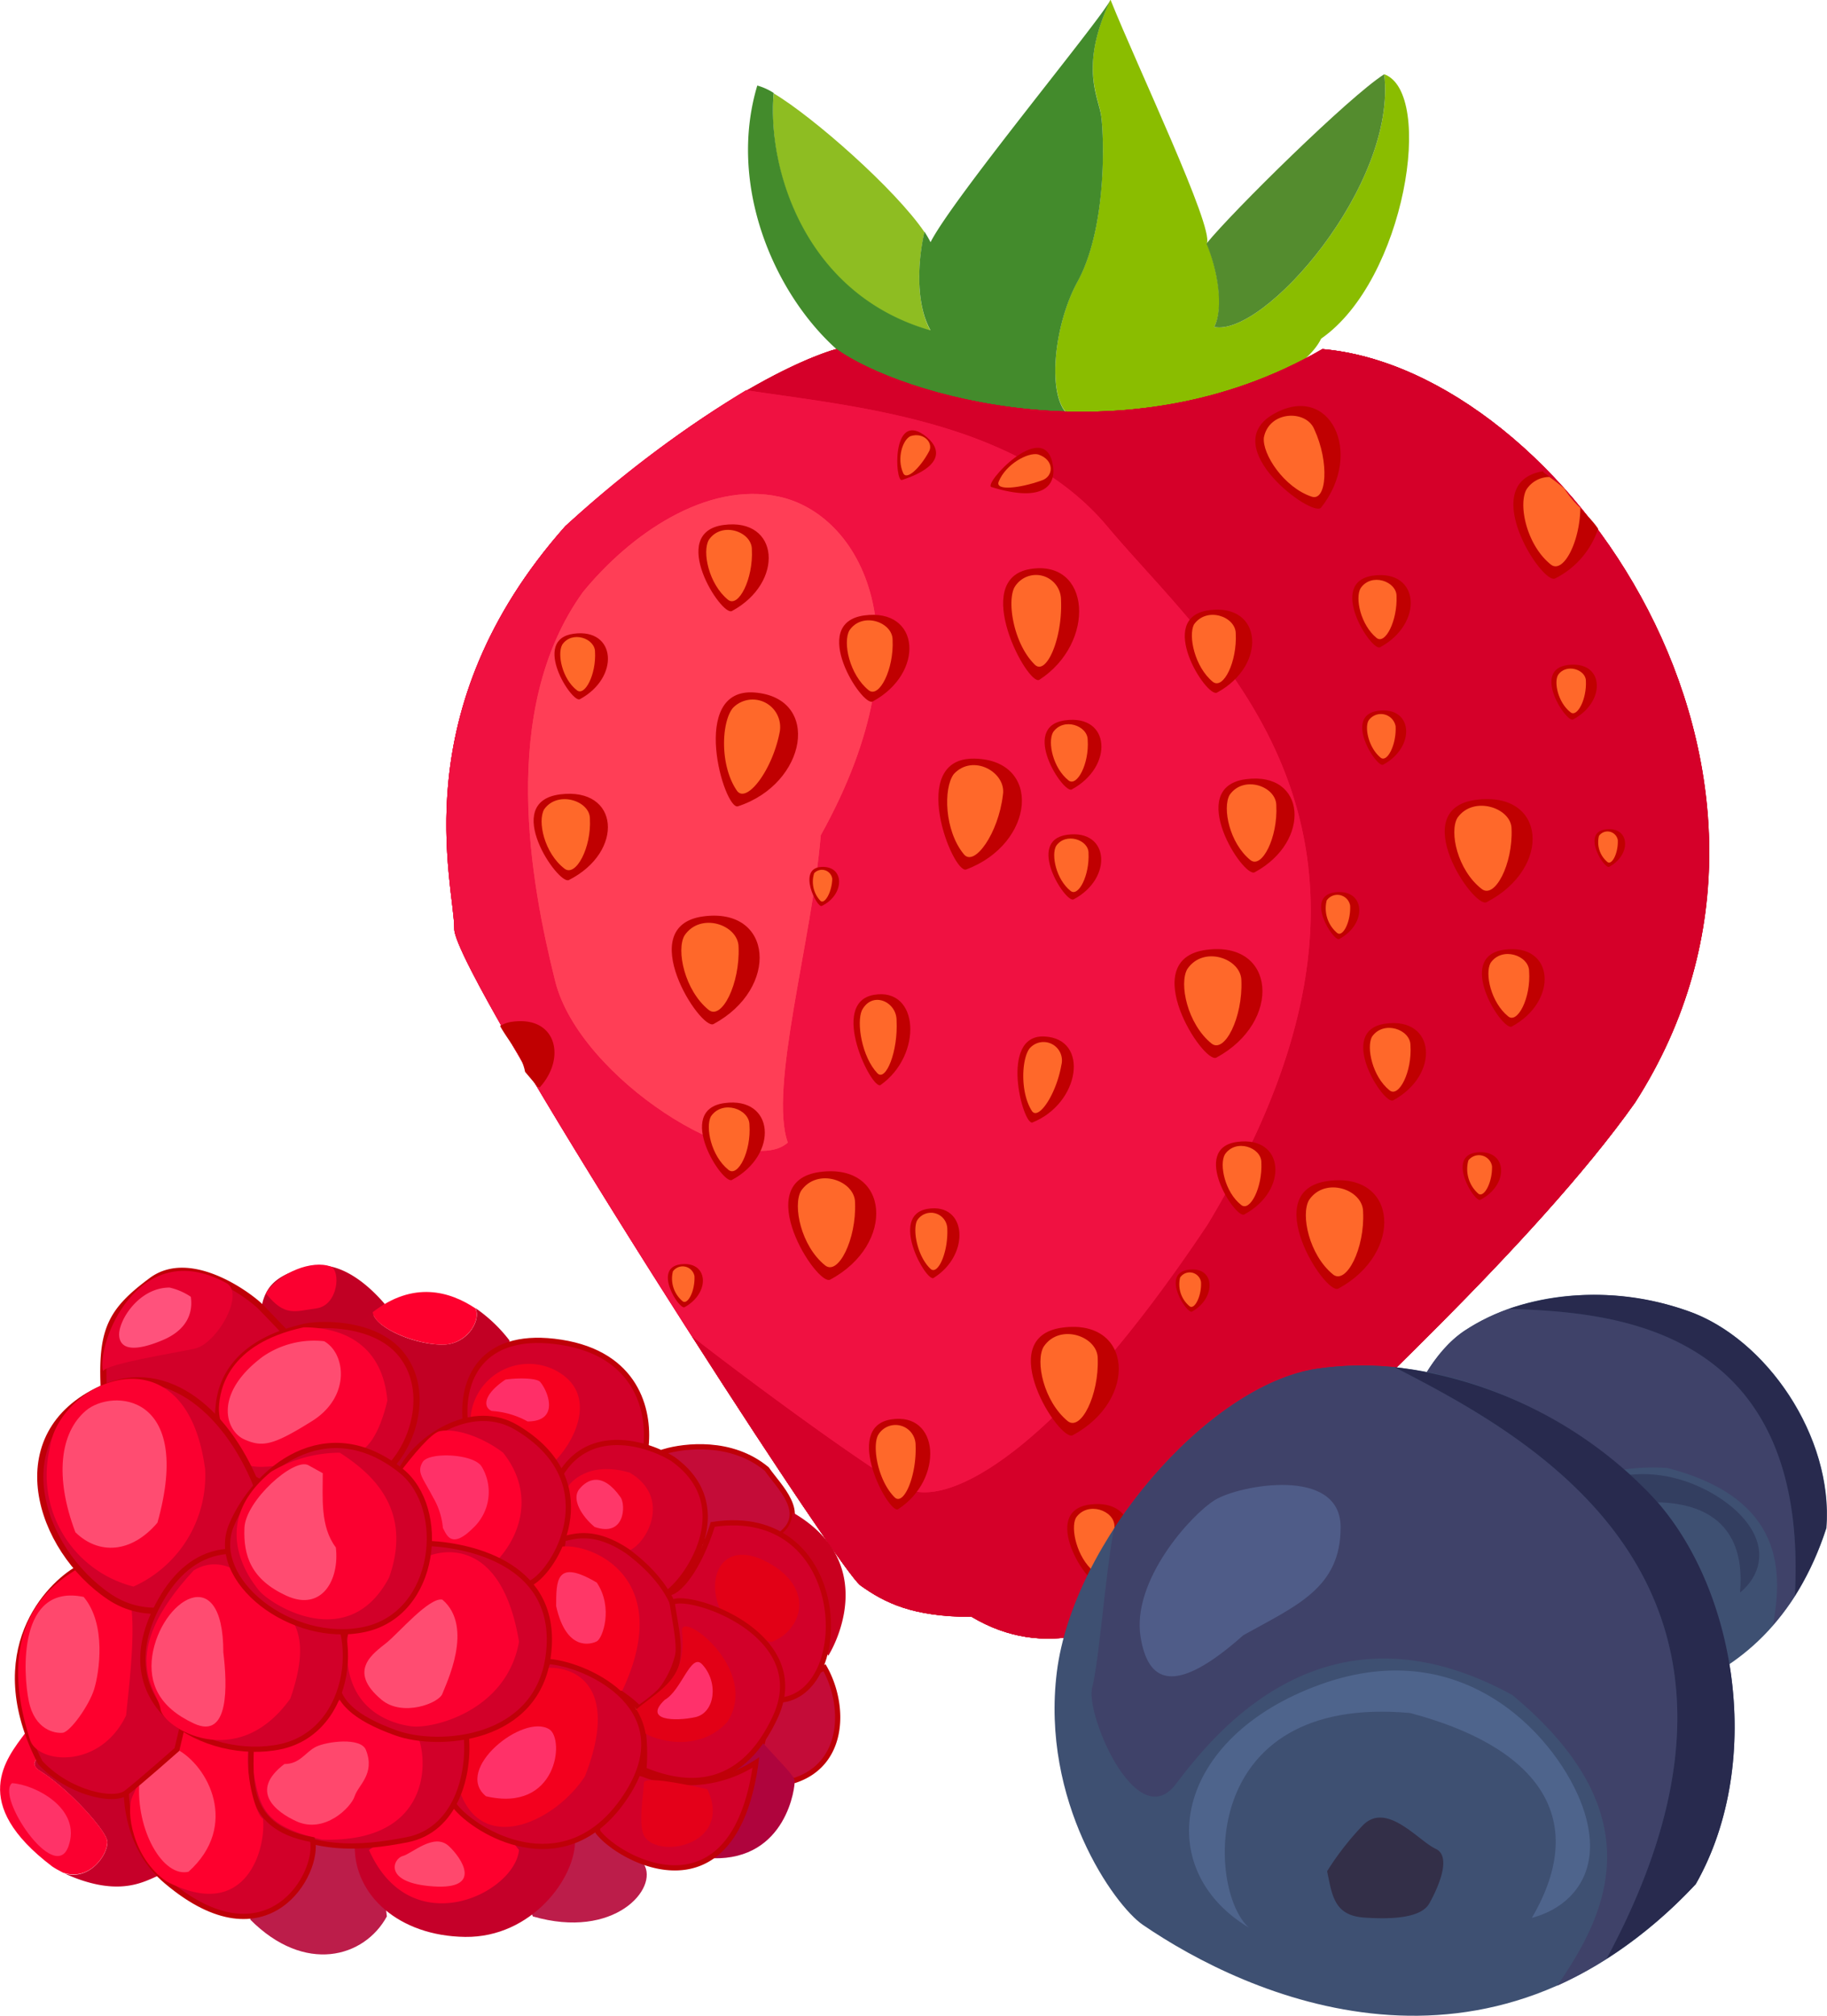 <svg xmlns="http://www.w3.org/2000/svg" viewBox="0 0 174.74 192.75"><defs><style>.cls-1{fill:#8ebd22;}.cls-2{fill:#8abd00;}.cls-3{fill:#438b2c;}.cls-4{fill:#548c2e;}.cls-5{fill:#d50029;}.cls-6{fill:#f01141;}.cls-7{fill:#ff3e56;}.cls-8{fill:#c00001;}.cls-9{fill:#ff682a;}.cls-10{fill:#3e5072;}.cls-11{fill:#3f4269;}.cls-12,.cls-13{fill:#282a4e;}.cls-13,.cls-14{opacity:0.48;}.cls-14{fill:#6179aa;}.cls-15{fill:#332f48;}.cls-16{fill:#c40c38;}.cls-16,.cls-21,.cls-26{stroke:#bf0008;stroke-miterlimit:10;}.cls-16,.cls-26{stroke-width:0.5px;}.cls-17{fill:#c9001f;}.cls-18{fill:#af043d;}.cls-19{fill:#c10024;}.cls-20{fill:#fb0030;}.cls-21,.cls-26{fill:#d20029;}.cls-21{stroke-width:0.59px;}.cls-22{fill:#e7002f;}.cls-23{fill:#ff527c;}.cls-24{fill:#c20024;}.cls-25{fill:#fe002e;}.cls-27{fill:#f7001f;}.cls-28{fill:#ff2f68;}.cls-29{fill:#f10023;}.cls-30{fill:#ff3769;}.cls-31{fill:#e20016;}.cls-32{fill:#f5001e;}.cls-33{fill:#ff3767;}.cls-34{fill:#ff3168;}.cls-35{fill:#bc1d4a;}.cls-36{fill:#e40019;}.cls-37{fill:#ff316b;}.cls-38{fill:#c50029;}.cls-39{fill:#ff486d;}.cls-40{fill:#f3001e;}.cls-41{fill:#fd0034;}.cls-42{fill:#ff4c71;}.cls-43{fill:#c60029;}.cls-44{fill:#ff3368;}</style></defs><title>fruit-icon</title><g id="Layer_2" data-name="Layer 2"><g id="Step_Three" data-name="Step Three"><g id="Fruits"><g id="Strawberry"><g id="Leaf"><path class="cls-1" d="M89,31.63c-1.42-2.51-1.25-6.53-.58-9.43C85.64,18.1,77.77,11.17,74,8.93,73.32,16.2,76.94,28.2,89,31.63Z"/><path class="cls-2" d="M132.39,7.1c1.26,10.58-11.52,25.16-16.26,24.16,1-1.87.3-5.48-.7-8,.66-1.55-6.62-16.81-9.22-23.29-3,6.35-1.15,9.22-.89,11.08s.6,10.59-2.24,15.82c-2.34,4.24-3,11.26-.8,12.85,1,.77-2.66,1.5-6.8,2.06l9.12,1.93S123.65,38,126.36,32.38C134.42,26.78,137.23,8.84,132.39,7.1Z"/><path class="cls-3" d="M102.28,39.75c-2.2-1.59-1.54-8.61.8-12.85,2.84-5.23,2.51-13.95,2.24-15.82s-2.1-4.73.89-11.08C105.09,2.12,91.15,18.93,89,23.16a9.82,9.82,0,0,0-.58-1c-.67,2.9-.84,6.92.58,9.43-12-3.43-15.65-15.43-15-22.7a5.79,5.79,0,0,0-1.57-.71C69.58,17.68,74,28,80,33.38l1.82,5.54,13.68,2.89C99.62,41.25,103.33,40.52,102.28,39.75Z"/><path class="cls-4" d="M116.13,31.26c4.74,1,17.52-13.58,16.26-24.16-3.34,2.12-14.47,13.08-17,16.19C116.43,25.78,117.08,29.39,116.13,31.26Z"/></g><g id="Strawberry-2" data-name="Strawberry"><path class="cls-5" d="M80,33.38c6,4.31,27.56,11,46.49,0,22.92,2,50.15,40.51,29.89,72.06-9.63,13.62-29.22,31.22-32.54,34.88S106.88,162.9,92.93,154.6c-5.65,0-8.3-1.33-10.63-3S43.45,93.16,43.45,88.84s-5-20.92,10.62-38.53C70.35,35.7,80,33.38,80,33.38Z"/><path class="cls-5" d="M80,33.38c6,4.31,27.56,11,46.49,0,22.92,2,50.15,40.51,29.89,72.06-9.63,13.62-29.22,31.22-32.54,34.88S106.88,162.9,92.93,154.6c-5.65,0-8.3-1.33-10.63-3S43.45,93.16,43.45,88.84s-5-20.92,10.62-38.53C70.35,35.7,80,33.38,80,33.38Z"/><path class="cls-5" d="M126.47,33.38c-18.93,11-40.51,4.31-46.49,0,0,0-3,.73-8.61,4,9.78,1.48,25.94,2.73,34.51,13,10.3,12.29,32.22,29.23,9.63,66.76C100.9,139,90.61,144.3,86.62,142.31c-2.84-1.42-13.39-9.05-20.45-14.54,7.94,12.4,15.14,23.13,16.13,23.84,2.33,1.66,5,3,10.63,3,13.95,8.3,27.57-10.63,30.89-14.28s22.91-21.26,32.54-34.88C176.62,73.89,149.39,35.37,126.47,33.38Z"/><path class="cls-5" d="M126.47,33.38c-18.93,11-40.51,4.31-46.49,0,0,0-3,.73-8.61,4,9.78,1.48,25.94,2.73,34.51,13,10.3,12.29,32.22,29.23,9.63,66.76C100.9,139,90.61,144.3,86.62,142.31c-2.84-1.42-13.39-9.05-20.45-14.54,7.94,12.4,15.14,23.13,16.13,23.84,2.33,1.66,5,3,10.63,3,13.95,8.3,27.57-10.63,30.89-14.28s22.91-21.26,32.54-34.88C176.62,73.89,149.39,35.37,126.47,33.38Z"/><path class="cls-6" d="M115.51,117.07c22.59-37.53.67-54.47-9.63-66.76-8.57-10.23-24.73-11.48-34.51-13a108.39,108.39,0,0,0-17.3,13C38.46,67.92,43.45,84.52,43.45,88.84c0,2.48,12,22.23,22.72,38.93,7.06,5.49,17.61,13.12,20.45,14.54C90.61,144.3,100.9,139,115.51,117.07Z"/><path class="cls-6" d="M115.51,117.07c22.59-37.53.67-54.47-9.63-66.76-8.57-10.23-24.73-11.48-34.51-13a108.39,108.39,0,0,0-17.3,13C38.46,67.92,43.45,84.52,43.45,88.84c0,2.48,12,22.23,22.72,38.93,7.06,5.49,17.61,13.12,20.45,14.54C90.61,144.3,100.9,139,115.51,117.07Z"/><path class="cls-7" d="M74.5,47.49c7.66,1.64,14.61,13.29,4,32.38-.83,10-5,24.25-3.15,29.39-4.15,3.66-19.93-6.14-22.25-15.44s-5.48-25.9,2.65-37.2C60.22,51.14,67.52,46,74.5,47.49Z"/><path class="cls-7" d="M74.5,47.49c7.66,1.64,14.61,13.29,4,32.38-.83,10-5,24.25-3.15,29.39-4.15,3.66-19.93-6.14-22.25-15.44s-5.48-25.9,2.65-37.2C60.22,51.14,67.52,46,74.5,47.49Z"/></g><g id="seeds"><g id="seed"><path class="cls-8" d="M116.34,101.13c-1.24.67-7.72-9.38-1-10.3S122.65,97.72,116.34,101.13Z"/><path class="cls-9" d="M115.87,99.78c1.25,1,3-2.49,2.86-6,0-2.13-3.63-3.41-5.17-1.12C112.75,94.05,113.56,97.91,115.87,99.78Z"/></g><g id="seed-2" data-name="seed"><path class="cls-8" d="M120,83.41c-1.08.58-6.68-8.11-.86-8.9S125.46,80.47,120,83.41Z"/><path class="cls-9" d="M119.59,82.24c1.09.88,2.64-2.15,2.48-5.22,0-1.84-3.14-2.94-4.47-1C116.9,77.29,117.6,80.63,119.59,82.24Z"/></g><g id="seed-3" data-name="seed"><path class="cls-8" d="M92.41,83.14c-1.28.48-5.71-10.73.8-10.6S99,80.68,92.41,83.14Z"/><path class="cls-9" d="M92.19,81.69c1,1.23,3.3-2,3.73-5.67.37-2.16-2.86-4-4.7-2C90.21,75.39,90.33,79.44,92.19,81.69Z"/></g><g id="seed-4" data-name="seed"><path class="cls-8" d="M99.41,65c-1.08.69-6.68-9.65-.87-10.59S104.86,61.47,99.41,65Z"/><path class="cls-9" d="M99,63.58c1.09,1,2.64-2.56,2.48-6.21A2.39,2.39,0,0,0,97,56.21C96.3,57.69,97,61.66,99,63.58Z"/></g><g id="seed-5" data-name="seed"><path class="cls-8" d="M102.68,86c-.75.4-4.63-5.63-.6-6.18S106.47,84,102.68,86Z"/><path class="cls-9" d="M102.39,85.19c.76.61,1.83-1.5,1.72-3.63,0-1.27-2.18-2-3.1-.67C100.53,81.75,101,84.07,102.39,85.19Z"/></g><g id="seed-6" data-name="seed"><path class="cls-8" d="M102.5,75.49c-.8.43-5-6-.64-6.61S106.55,73.31,102.5,75.49Z"/><path class="cls-9" d="M102.19,74.62c.81.66,2-1.59,1.84-3.87,0-1.37-2.33-2.19-3.32-.72C100.19,71,100.71,73.43,102.19,74.62Z"/></g><g id="seed-7" data-name="seed"><path class="cls-8" d="M98.75,107.33c-.9.36-3.24-8.42,1.13-8.22S103.29,105.52,98.75,107.33Z"/><path class="cls-9" d="M98.68,106.21c.61,1,2.34-1.54,2.83-4.36a1.76,1.76,0,0,0-3.05-1.58C97.71,101.28,97.56,104.43,98.68,106.21Z"/></g><g id="seed-8" data-name="seed"><path class="cls-8" d="M89.29,122.2c-.69.43-4.33-6-.56-6.61S92.84,120,89.29,122.2Z"/><path class="cls-9" d="M89,121.33c.7.65,1.71-1.6,1.6-3.88a1.56,1.56,0,0,0-2.9-.72C87.28,117.65,87.73,120.13,89,121.33Z"/></g><g id="seed-9" data-name="seed"><path class="cls-8" d="M84.22,103.75c-.8.56-5-7.86-.64-8.62S88.27,100.9,84.22,103.75Z"/><path class="cls-9" d="M83.91,102.62c.81.85,2-2.09,1.84-5.06,0-1.78-2.33-2.85-3.32-.94C81.91,97.82,82.43,101.05,83.91,102.62Z"/></g><g id="seed-10" data-name="seed"><path class="cls-8" d="M78.59,86.63c-.44.21-2.37-3.57-.07-3.73S80.82,85.56,78.59,86.63Z"/><path class="cls-9" d="M78.46,86.13c.4.4,1.11-.82,1.14-2.1a1,1,0,0,0-1.73-.53A2.66,2.66,0,0,0,78.46,86.13Z"/></g><g id="seed-11" data-name="seed"><path class="cls-8" d="M116.39,66.23c-1,.51-5.91-7.18-.76-7.88S121.22,63.63,116.39,66.23Z"/><path class="cls-9" d="M116,65.2c1,.78,2.33-1.91,2.19-4.62,0-1.63-2.78-2.61-4-.86C113.64,60.82,114.26,63.77,116,65.2Z"/></g><g id="seed-12" data-name="seed"><path class="cls-8" d="M83.46,67.08c-1,.53-6.17-7.5-.8-8.23S88.5,64.36,83.46,67.08Z"/><path class="cls-9" d="M83.08,66c1,.81,2.43-2,2.29-4.82,0-1.7-2.91-2.72-4.13-.9C80.59,61.42,81.24,64.51,83.08,66Z"/></g><g id="seed-13" data-name="seed"><path class="cls-8" d="M70.58,77.1c-1.31.42-4.78-11.4,1.61-10.88S77.2,74.94,70.58,77.1Z"/><path class="cls-9" d="M70.47,75.59c.9,1.33,3.41-1.91,4.11-5.63a2.63,2.63,0,0,0-4.47-2.28C69,69,68.81,73.16,70.47,75.59Z"/></g><g id="seed-14" data-name="seed"><path class="cls-8" d="M70,58.43c-1,.53-6.17-7.5-.8-8.23S75.05,55.71,70,58.43Z"/><path class="cls-9" d="M69.63,57.35c1,.81,2.43-2,2.28-4.82,0-1.7-2.9-2.72-4.12-.9C67.14,52.77,67.79,55.86,69.63,57.35Z"/></g><g id="seed-15" data-name="seed"><path class="cls-8" d="M55.46,66.86c-.75.41-4.69-5.7-.6-6.26S59.3,64.79,55.46,66.86Z"/><path class="cls-9" d="M55.17,66c.76.62,1.86-1.51,1.74-3.67,0-1.29-2.21-2.07-3.14-.68C53.28,62.56,53.77,64.91,55.17,66Z"/></g><g id="seed-16" data-name="seed"><path class="cls-8" d="M54.41,84.15c-1,.53-6.53-7.47-.84-8.19S59.75,81.44,54.41,84.15Z"/><path class="cls-9" d="M54,83.07c1.06.81,2.58-2,2.42-4.8,0-1.69-3.07-2.71-4.37-.89C51.38,78.52,52.06,81.59,54,83.07Z"/></g><g id="seed-17" data-name="seed"><path class="cls-8" d="M49,97.7a2.83,2.83,0,0,0-1.17.41c.66,1.18,1.57,2.23,2.12,3.48a4.67,4.67,0,0,1,.27.9c.39.47.79.92,1.16,1.4l.23.1C54.19,101.17,53.22,97.12,49,97.7Z"/></g><g id="seed-18" data-name="seed"><path class="cls-8" d="M65.47,125c-.5.26-3.07-3.73-.4-4.1S68,123.6,65.47,125Z"/><path class="cls-9" d="M65.28,124.42c.5.4,1.21-1,1.14-2.4a1.15,1.15,0,0,0-2.06-.45A2.82,2.82,0,0,0,65.28,124.42Z"/></g><g id="seed-19" data-name="seed"><path class="cls-8" d="M128.09,89.79c-.54.3-3.35-4.07-.43-4.46S130.83,88.32,128.09,89.79Z"/><path class="cls-9" d="M127.89,89.21c.54.44,1.32-1.08,1.24-2.62a1.24,1.24,0,0,0-2.24-.49A3.08,3.08,0,0,0,127.89,89.21Z"/></g><g id="seed-20" data-name="seed"><path class="cls-8" d="M94.82,46.57c-.82-.26,4.83-6.4,5.82-2.4C101.17,46.33,99.93,48.15,94.82,46.57Z"/><path class="cls-9" d="M95.52,46.05c-.37.91,2,.64,4.06-.09,1.24-.37,1.3-2-.3-2.51C98.31,43.23,96.2,44.38,95.52,46.05Z"/></g><g id="seed-21" data-name="seed"><path class="cls-8" d="M86.26,45.9c-.66.22-1-6.49,2.1-4.32C90,42.76,90.4,44.54,86.26,45.9Z"/><path class="cls-9" d="M86.38,45.23c.33.77,1.64-.53,2.44-2,.53-.83-.45-1.95-1.75-1.52C86.34,42.06,85.75,43.81,86.38,45.23Z"/></g><g id="seed-22" data-name="seed"><path class="cls-8" d="M68.25,97.92c-1.24.67-7.72-9.38-1-10.29S74.56,94.52,68.25,97.92Z"/><path class="cls-9" d="M67.78,96.57c1.25,1,3-2.49,2.86-6,0-2.13-3.63-3.4-5.17-1.12C64.66,90.84,65.47,94.7,67.78,96.57Z"/></g><g id="seed-23" data-name="seed"><path class="cls-8" d="M70,112.83c-.89.48-5.51-6.69-.72-7.35S74.53,110.4,70,112.83Z"/><path class="cls-9" d="M69.68,111.87c.9.72,2.18-1.78,2-4.31,0-1.52-2.59-2.43-3.69-.8C67.46,107.78,68,110.53,69.68,111.87Z"/></g><g id="seed-24" data-name="seed"><path class="cls-8" d="M79.4,122.36c-1.25.68-7.73-9.38-1-10.29S85.71,119,79.4,122.36Z"/><path class="cls-9" d="M78.92,121c1.25,1,3-2.5,2.86-6,0-2.12-3.63-3.4-5.17-1.12C75.81,115.29,76.61,119.15,78.92,121Z"/></g><g id="seed-25" data-name="seed"><path class="cls-8" d="M85.9,144.31c-.87.56-5.38-7.82-.69-8.58S90.29,141.47,85.9,144.31Z"/><path class="cls-9" d="M85.57,143.18c.87.85,2.12-2.07,2-5a1.92,1.92,0,0,0-3.6-.93C83.4,138.41,84,141.63,85.57,143.18Z"/></g><g id="seed-26" data-name="seed"><path class="cls-8" d="M102.6,137.24c-1.25.68-7.72-9.38-1-10.29S108.91,133.84,102.6,137.24Z"/><path class="cls-9" d="M102.12,135.89c1.26,1,3-2.49,2.87-6,0-2.12-3.64-3.4-5.17-1.12C99,130.17,99.82,134,102.12,135.89Z"/></g><g id="seed-27" data-name="seed"><path class="cls-8" d="M119,116.13c-.84.45-5.21-6.33-.67-6.94S123.28,113.84,119,116.13Z"/><path class="cls-9" d="M118.71,115.22c.84.69,2.05-1.68,1.93-4.07,0-1.44-2.45-2.3-3.49-.76C116.6,111.36,117.15,114,118.71,115.22Z"/></g><g id="seed-28" data-name="seed"><path class="cls-8" d="M114,125.42c-.47.25-3-3.6-.38-4S116.37,124.11,114,125.42Z"/><path class="cls-9" d="M113.77,124.9c.48.39,1.17-1,1.1-2.31a1.1,1.1,0,0,0-2-.43A2.72,2.72,0,0,0,113.77,124.9Z"/></g><g id="seed-29" data-name="seed"><path class="cls-8" d="M128,123.22c-1.24.67-7.72-9.38-1-10.29S134.29,119.82,128,123.22Z"/><path class="cls-9" d="M127.5,121.87c1.26,1,3.05-2.49,2.87-6,0-2.12-3.64-3.4-5.17-1.12C124.39,116.14,125.2,120,127.5,121.87Z"/></g><g id="seed-30" data-name="seed"><path class="cls-8" d="M114.48,141.73c-1.1-.48,1.84-10,6-6S120.05,144.16,114.48,141.73Z"/><path class="cls-9" d="M115.09,140.71c0,1.36,3.23.74,5.39-1.22,1.37-1.09.22-4.17-2.06-4C117.07,135.68,115,138.22,115.09,140.71Z"/></g><g id="seed-31" data-name="seed"><path class="cls-8" d="M104.93,151.21c-.88.48-5.51-6.69-.71-7.34S109.44,148.78,104.93,151.21Z"/><path class="cls-9" d="M104.59,150.25c.9.73,2.18-1.78,2-4.31,0-1.52-2.59-2.43-3.69-.8C102.37,146.16,103,148.92,104.59,150.25Z"/></g><g id="seed-32" data-name="seed"><path class="cls-8" d="M133.24,105.22c-.89.48-5.51-6.69-.71-7.34S137.74,102.79,133.24,105.22Z"/><path class="cls-9" d="M132.9,104.26c.89.73,2.17-1.78,2-4.31,0-1.52-2.59-2.43-3.69-.8C130.68,100.17,131.25,102.93,132.9,104.26Z"/></g><g id="seed-33" data-name="seed"><path class="cls-8" d="M144.59,98.16c-.89.48-5.51-6.7-.71-7.35S149.09,95.73,144.59,98.16Z"/><path class="cls-9" d="M144.25,97.19c.89.73,2.18-1.77,2-4.31,0-1.51-2.59-2.42-3.69-.8C142,93.11,142.6,95.86,144.25,97.19Z"/></g><g id="seed-34" data-name="seed"><path class="cls-8" d="M141.58,114.73c-.55.28-3.3-4.2-.34-4.53S144.38,113.29,141.58,114.73Z"/><path class="cls-9" d="M141.38,114.13c.54.46,1.37-1.06,1.32-2.62a1.27,1.27,0,0,0-2.26-.55A3.12,3.12,0,0,0,141.38,114.13Z"/></g><g id="seed-35" data-name="seed"><path class="cls-8" d="M142.18,86.27c-1.24.64-7.72-8.92-1-9.79S148.49,83,142.18,86.27Z"/><path class="cls-9" d="M141.71,85c1.25,1,3-2.37,2.86-5.74,0-2-3.63-3.24-5.17-1.07C138.59,79.54,139.4,83.21,141.71,85Z"/></g><g id="seed-36" data-name="seed"><path class="cls-8" d="M132.29,73.12c-.63.34-3.86-4.69-.5-5.15S135.44,71.42,132.29,73.12Z"/><path class="cls-9" d="M132.05,72.45c.63.5,1.52-1.25,1.43-3a1.43,1.43,0,0,0-2.58-.56C130.49,69.58,130.9,71.51,132.05,72.45Z"/></g><g id="seed-37" data-name="seed"><path class="cls-8" d="M126.35,48.54c-.82,1-10-5.78-4.59-8.92S130.51,43.3,126.35,48.54Z"/><path class="cls-9" d="M125.45,47.49c1.44.49,1.71-3.29.26-6.42-.76-1.92-4.34-1.81-4.83.77C120.71,43.41,122.8,46.61,125.45,47.49Z"/></g><g id="seed-38" data-name="seed"><path class="cls-8" d="M132,61.89c-.83.45-5.14-6.24-.66-6.85S136.18,59.63,132,61.89Z"/><path class="cls-9" d="M131.66,61c.84.67,2-1.66,1.91-4,0-1.42-2.42-2.27-3.44-.75C129.59,57.18,130.13,59.75,131.66,61Z"/></g><g id="seed-39" data-name="seed"><path class="cls-8" d="M149.6,46.69a20.34,20.34,0,0,0-1.94-1.49s-.06-.08-.08-.14c-6.43,1.07-.08,10.92,1.16,10.25a8.2,8.2,0,0,0,4.11-4.75C151.91,49.16,150.42,48.19,149.6,46.69Z"/><path class="cls-9" d="M149.62,46.71c-.46-.38-.93-.76-1.43-1.1A2.63,2.63,0,0,0,146,46.8c-.81,1.44,0,5.3,2.3,7.16,1.18,1,2.81-2.09,2.85-5.4A8.29,8.29,0,0,1,149.62,46.71Z"/></g><g id="seed-40" data-name="seed"><path class="cls-8" d="M150.45,68.8c-.64.34-4-4.75-.51-5.21S153.69,67.07,150.45,68.8Z"/><path class="cls-9" d="M150.21,68.11c.64.52,1.56-1.26,1.47-3,0-1.08-1.87-1.72-2.66-.57C148.61,65.22,149,67.17,150.21,68.11Z"/></g><g id="seed-41" data-name="seed"><path class="cls-8" d="M153.9,82.89c-.44.24-2.69-3.26-.35-3.58S156.09,81.71,153.9,82.89Z"/><path class="cls-9" d="M153.73,82.42c.44.36,1.06-.86,1-2.1a1,1,0,0,0-1.8-.39A2.47,2.47,0,0,0,153.73,82.42Z"/></g></g></g><g id="small_blueberry" data-name="small blueberry"><path class="cls-10" d="M144.89,162.86c7.64,1.24,24,1.08,29.8-16.75.69-8.76-5.78-18.14-13.21-20.74s-15.72-1.92-21.41,1.88S131,143.36,133.46,151,142.76,162.51,144.89,162.86Z"/><path class="cls-11" d="M171.66,152.62c1.46-26.4-18.34-27.12-27.32-27.47a19.49,19.49,0,0,0-4.27,2.1c-3.64,2.43-6.33,8.32-7.16,14.24.66,2.64,2.62,7.76,2.94,9.45s6.36,7.08,7.16,3.22,3.36-14.61,16.46-13.79c11.26,2.92,11,10,10.11,15A23.66,23.66,0,0,0,171.66,152.62Z"/><path class="cls-12" d="M171.66,152.62a28.67,28.67,0,0,0,3-6.51c.69-8.76-5.78-18.14-13.21-20.74a26.19,26.19,0,0,0-17.14-.22C153.32,125.5,173.12,126.22,171.66,152.62Z"/><path class="cls-13" d="M150.89,160.24c-3.3-.92-9-11.71,3.37-16.2,7.75-1.41,12.83.93,12.16,8.25,2-1.64,2.9-4.54-.08-7.55s-11-6.75-17.83,0S143.79,159.54,150.89,160.24Z"/><path class="cls-12" d="M153.77,155c.91,1.22,1.55,2.29,3.27,1.62s3.2-1.53,3.28-2.51.07-3.21-1.08-3.2-4-1.41-4.69.63A17.16,17.16,0,0,0,153.77,155Z"/><path class="cls-13" d="M137.23,146.85c1.54,2.26,3.38,2.58,5.69-2.79,2.19-3,4.21-5.19,2.59-8.59s-6.74.34-7.7,1.77S135.25,143.94,137.23,146.85Z"/></g><g id="Blueberry"><path class="cls-10" d="M109.31,184.06c9.91,6.78,33,17.32,52.88-3.9,6.74-11.84,3.83-29.28-4.89-37.83s-20.81-13-31.32-11.45-23.36,16.64-24.9,29S106.54,182.17,109.31,184.06Z"/><path class="cls-11" d="M153.65,187.31c19.44-36.11-7.89-50.16-20.28-56.58a30.37,30.37,0,0,0-7.39.15c-6.7,1-14.36,7.52-19.43,15.29-.81,4.13-1.42,12.61-2.09,15.19s4.27,14.14,8,9.24,14.33-18.31,32.18-8.52c13.9,11.52,8.84,21.23,4.29,27.8A37.09,37.09,0,0,0,153.65,187.31Z"/><path class="cls-12" d="M153.65,187.31a44.34,44.34,0,0,0,8.54-7.15c6.74-11.84,3.83-29.28-4.89-37.83a40.79,40.79,0,0,0-23.93-11.6C145.76,137.15,173.09,151.2,153.65,187.31Z"/><path class="cls-14" d="M119.46,184.33c-4-3.47-5-22.38,15.4-20.53,11.82,3.12,17.41,9.76,11.65,19.59,3.81-1,7.05-4.46,4.85-10.64s-11-16.75-25.07-11.68S110,178.67,119.46,184.33Z"/><path class="cls-15" d="M126.93,178.93c.48,2.31.67,4.23,3.53,4.43s5.49,0,6.25-1.36,2.22-4.48.59-5.22-4.72-4.62-7-2.19A27,27,0,0,0,126.93,178.93Z"/><path class="cls-14" d="M109.09,156.53c.68,4.19,3.06,5.85,9.83-.17,5.08-2.83,9.33-4.52,9.3-10.35s-9.69-4-12-2.59S108.22,151.14,109.09,156.53Z"/></g><g id="Raspberry"><path class="cls-16" d="M63.58,138.79c1.87-.54,6.4-1.12,9.76,1.69,1.16,1.68,4,4.23,1.31,6.25s-8,.47-8,.47Z"/><path class="cls-17" d="M79.23,158.31c1.21-2,4.32-9.25-3.44-13.7a2.57,2.57,0,0,1-1.14,2.12c-.36.2.2,6.05.2,6.05Z"/><path class="cls-16" d="M78.86,159.47c2,3.53,2,9.19-2.86,10.78-2.2-.36-3.53-2.66-3.08-3.64a20.61,20.61,0,0,0,.67-4.36Z"/><path class="cls-18" d="M72.92,166.61c1.62,1.82,3,3.13,3.08,3.64s-.74,7.63-7.83,7.44S72.92,166.61,72.92,166.61Z"/><path class="cls-19" d="M36.8,124.69c-1.36-1.59-4.18-4.29-7.22-3.58s-4,1.83-4.43,3.28a2.66,2.66,0,0,0,1.2,3c.57.16,7.14.79,7.14.79Z"/><path class="cls-20" d="M31.62,121.11c1,.38.73,3.72-1.36,4s-3,.83-4.83-1.43C26.72,121.65,29.89,120.45,31.62,121.11Z"/><path class="cls-21" d="M25.06,125.09c-.91-1-6.75-5.48-10.56-2.65s-4.8,4.61-4.59,10A79.52,79.52,0,0,0,19,136.05l3.16.36,2.32-2.83,2.92-6.05Z"/><path class="cls-22" d="M21.62,122.67c1.89,1-.89,5.84-3,6.29s-8.41,1.45-8.76,2.15C9.2,128.58,13.15,118.08,21.62,122.67Z"/><path class="cls-23" d="M18.25,124c.21,1.41-.25,3.12-2.7,4.15s-4,1-4.15-.38,1.83-4.66,4.82-4.65A6,6,0,0,1,18.25,124Z"/><path class="cls-24" d="M34,126.92a14.35,14.35,0,0,1,1.66-1.46h0c.12,1.45,4,3.15,6.71,3.11,2.29,0,3.69-2.31,3.1-3.49a14.24,14.24,0,0,1,3.26,3.1l-1,7.73L40.2,141.5l-4-1.26S27,134.1,34,126.92Z"/><path class="cls-25" d="M42.36,128.58c-2.69,0-6.59-1.66-6.71-3.11h0c3.89-3,7.35-2,9.81-.37C46.05,126.27,44.65,128.55,42.36,128.58Z"/><path class="cls-26" d="M61.79,138.23c.34-3.43-.94-8.76-8.13-9.88s-9.46,3.1-9.18,7.28,7.07,5.68,7.07,5.68l6.19-.56Z"/><path class="cls-27" d="M53,139.78c2.05-2,4.32-6.66,0-8.81a5.59,5.59,0,0,0-8,4.66C45.1,138.47,53,139.78,53,139.78Z"/><path class="cls-28" d="M51.67,132.15c.77.91,1.87,3.77-1.21,3.77a8.17,8.17,0,0,0-3.43-1c-.81-.34-.87-1.53,1.31-3C49.46,131.75,51.33,131.75,51.67,132.15Z"/><path class="cls-26" d="M63.8,152.32c1.79-1.16,6.92-8.27.54-12.82-2.61-1.59-7.93-3.05-10.67,1.4a6.38,6.38,0,0,0,.27,7.72S61.55,153.78,63.8,152.32Z"/><path class="cls-29" d="M60,148.33c1.78-.52,4.36-5.09.22-7.52-4-1.15-5.67,1-5.87,1.3s-1,4.24-1,4.24l.56,1.71,3.77.69Z"/><path class="cls-30" d="M59.36,143.18c.49.7.44,3.85-2.49,2.83-1.21-1-2.24-2.65-1.47-3.61S57.62,140.7,59.36,143.18Z"/><path class="cls-26" d="M74.87,162.54c6.9-1,6.28-18.76-6.7-16.77-1.35,4.32-3.34,6.68-4.37,6.55.14,1.29,3.27,3.24,3.27,3.24Z"/><path class="cls-31" d="M73.8,157c2.74-1,4.23-4.84,0-7.39s-6.15.55-5.15,3.69S73.8,157,73.8,157Z"/><path class="cls-26" d="M61.09,163.33c1.4,0,8.71-7.71-1.08-15-3.32-2.23-5.31-1.32-6.14-1.19a5.55,5.55,0,0,1-3,4.57c1.67,2.32,2.94,6.09,1.67,7.17C55.45,159.14,60.18,162.21,61.09,163.33Z"/><path class="cls-32" d="M53.19,148c2.42-.86,11.72,2.23,6.33,13.66-4.82.8-9.88-3.86-9.88-3.86S49.88,147.64,53.19,148Z"/><path class="cls-33" d="M57.08,151.33c1.61,2.42.55,5.34,0,5.62s-2.92,1-3.89-3.38C53.21,151.17,53.14,149,57.08,151.33Z"/><path class="cls-26" d="M51.05,151.21c2.42-1.66,6.79-9.67-1.63-14.7-4.16-2.49-9.2.8-10.89,3.73s0,8.19,0,8.19S48.31,153.07,51.05,151.21Z"/><path class="cls-25" d="M47.59,149.17c2.52-2.76,3.33-6.74.53-10.26-1.81-1.4-4.46-2.4-6.06-2.06s-6.77,8.07-6.77,8.07l4.55,4.25Z"/><path class="cls-34" d="M42.36,146.1c.34.62.78,2.12,2.9,0a4.71,4.71,0,0,0,.81-5.86c-.75-1.24-5.07-1.43-5.65-.43s0,1.45,1,3.37A7,7,0,0,1,42.36,146.1Z"/><path class="cls-35" d="M61.58,178.25c1.44,2.32-2.81,7.27-10.62,5-1.08-2.44,1.9-6.74,1.9-6.74S57.24,171.29,61.58,178.25Z"/><path class="cls-26" d="M57.18,175.16c2,2.66,13,8.74,15.12-6.63a11.84,11.84,0,0,1-10.72,1.15C56,167.85,57.18,175.16,57.18,175.16Z"/><path class="cls-36" d="M67.65,171.09c1.08,2.24.42,4.09-1.41,5s-4.1.56-4.66-.6,0-4.15,0-5S67.65,171.09,67.65,171.09Z"/><path class="cls-26" d="M61.58,169.23c2.75,1.11,8.81,3,12.55-5s-8.27-12-9.85-11c.75,4.8,1.63,6.82-3.19,10.1A17.38,17.38,0,0,1,61.58,169.23Z"/><path class="cls-31" d="M65.23,156c-.25-2.21,7.57,3.68,4.33,8.66-2.82,3.07-7.09,1.68-8,1s-2.76-.54-.49-2.38S65.71,160.42,65.23,156Z"/><path class="cls-37" d="M67.15,159.14c1.6,1.71,1.25,4.65-.66,5.06s-5,.33-2.91-1.66C65.18,161.65,66.08,158,67.15,159.14Z"/><path class="cls-35" d="M37,183.25c-2.15,3.95-7.85,5.55-13.07.3l2.94-8,8.88-2.94Z"/><path class="cls-38" d="M55,175.92c.08,3.64-4.16,9.37-10.51,9.29s-10.62-4-10.56-8.7,10.77-4.43,10.77-4.43Z"/><path class="cls-25" d="M49.64,176.9c-.42,4.18-10.35,9-14.35,0a39.42,39.42,0,0,1,10.28-5.14Z"/><path class="cls-39" d="M42.91,176.51c1.2,1.1,3.36,4.2-1.48,3.87s-3.83-2.66-2.92-2.9S41.5,175.23,42.91,176.51Z"/><path class="cls-26" d="M52.54,158.88c3.82.34,12.79,4.59,7.31,12.88S46.21,175.64,43.77,173s.8-7.32.8-7.32Z"/><path class="cls-40" d="M52.54,159.47c3,0,6.56,2.32,3.41,10.38-2.83,4.31-9.47,7.37-11.79,1.91s0-8.43,0-8.43Z"/><path class="cls-34" d="M52.54,165.36c1.49.95.75,8-6.06,6.4C43.34,169.2,50.05,163.79,52.54,165.36Z"/><path class="cls-26" d="M44.57,165.71c.45,4-1,9.3-5.64,10.21s-9.28,1.15-13.78-2c-2.52-5.86-2.71-9.08-.51-9.71s5.54-4.83,9.33-3.33S44.32,163.47,44.57,165.71Z"/><path class="cls-41" d="M39.84,165.71c1.24,2.56,1.4,10.53-9.05,10.2-6-1.43-6-3.19-6.78-7.86s6.35-3.85,6.35-3.85,1.19-1.74,2.68-1.66S39.84,165.71,39.84,165.71Z"/><path class="cls-39" d="M35,167.34c.91,2.29-.74,3.35-1.08,4.42s-2.88,3.61-5.56,2.4c-2-.91-4.55-2.9-1.16-5.48,1.49,0,2-1.13,3-1.64S34.52,166.08,35,167.34Z"/><path class="cls-26" d="M41.07,147.59c4.33.23,12.39,2.2,11.39,10.57s-10.53,9-14.57,7.55-5.76-3.09-5.72-5.25S34.74,147.26,41.07,147.59Z"/><path class="cls-20" d="M41.07,148.76c1.26-.5,6.91-1.75,8.57,8.22-1.17,6.64-8.26,8.37-10.32,8.09s-7-1.75-6-9A8,8,0,0,1,41.07,148.76Z"/><path class="cls-42" d="M37,157.06c-1.23,1-3.87,2.67-.5,5.48,2,1.66,5.48.33,5.81-.58s3.07-6.38,0-9C41.07,152.7,38.15,156.12,37,157.06Z"/><path class="cls-43" d="M10.25,176c-.22-1.08-3.64-4.9-6.4-6.64-1.27-.81-.15-1.5,1.42-2l1.19.69,6.21,3.73s4.84,5,2.93,7.17a.61.61,0,0,0-.07.1,2.07,2.07,0,0,1-.52.36c-1.46.64-3.91,2-8.94-.31l-.05,0C8.69,180,10.47,177.06,10.25,176Z"/><path class="cls-20" d="M2.42,165.71l2.85,1.63c-1.57.51-2.69,1.2-1.42,2,2.76,1.74,6.18,5.56,6.4,6.64S8.69,180,6,179.05c-.35-.18-.69-.36-1-.57C-3,172.42.57,168.19,2.42,165.71Z"/><path class="cls-44" d="M1.15,170.51c2.15.12,6.72,2.41,5.39,6.06S-.43,171.76,1.15,170.51Z"/><path class="cls-26" d="M29.88,175.91c.75,3.12-4.24,12.2-13.95,4-3.87-3.24-3.84-8-3.87-9s3.45-5.77,3.45-5.77l8.52.64C24.15,169.35,22.82,174.66,29.88,175.91Z"/><path class="cls-25" d="M23.73,167.27c-.25,2.91.85,6.4,1.42,6.64.32,2.58-1.42,10.05-9.22,6-3.26-2.24-3.92-6.75-3.26-8.13s2.26-5.38,2.26-5.38l4.69-2.18Z"/><path class="cls-39" d="M16.92,167.27c3,1.58,6,7.31,1.11,11.71-2.44.58-5.05-4-4.7-8.59S16.92,167.27,16.92,167.27Z"/><path class="cls-26" d="M7.42,150c-2.7,1.52-9.09,7.83-3.57,18.54,2.69,2.9,7,3.82,8.21,2.9s4.86-4.15,4.86-4.15l1.91-8.05L15.36,153Z"/><path class="cls-25" d="M2.88,166.38c.75,2.29,6.71,2.82,9.18-2.35.46-4.4,1.11-10,0-12.29A3.5,3.5,0,0,0,7.42,150C5.93,151-.95,154.61,2.88,166.38Z"/><path class="cls-39" d="M8,152.7c2.21,2.62,1.49,7.27,1,8.84S6.71,165.61,6,165.69s-2.66-.24-3.24-3S1.73,151.4,8,152.7Z"/><path class="cls-21" d="M37.54,140c2.3-2.65,3.38-7.38.8-10.54s-8-2.9-9.29-2.57-7.64,1.66-8.14,7.64a7.08,7.08,0,0,0,4.81,7.55H35.6Z"/><path class="cls-20" d="M29.05,126.92c4,0,7.55,1.83,8,7-.75,3.22-2,5-3.24,5s-8.59,2-10.15,1.12-2.8-3.81-2.72-5.47S21.74,128.5,29.05,126.92Z"/><path class="cls-42" d="M31,128.25c2.07,1.16,2.57,5.31-1.16,7.64s-4.74,2.53-6.49,1.74-3-4.32,1.76-7.89A8.62,8.62,0,0,1,31,128.25Z"/><path class="cls-21" d="M24.81,142.75c2.31,6.34-7.52,14.51-14.33,9.95S.14,137.14,9.73,132.78C16,129.92,22,135.14,24.81,142.75Z"/><path class="cls-20" d="M19.62,140.5a11.64,11.64,0,0,1-6.85,11.21,11,11,0,0,1-8-13.25C5.59,132.07,17.79,126.67,19.62,140.5Z"/><path class="cls-42" d="M15.06,145.6c-2.49,2.93-5.61,3.1-7.85.92-2-5.28-1.48-9.52,1-11.63S18.54,133.15,15.06,145.6Z"/><path class="cls-26" d="M30.31,151.83c4.5,3.56,3.49,13.7-3.48,15.19s-17.25-3.86-11.47-14C18.17,148.05,23.09,146.1,30.31,151.83Z"/><path class="cls-20" d="M24.77,152.08c3.11,2,5.25,3.86,3,10.34-5.15,7.22-12.24,2.71-12.42,1s-4.41-5.07,3.18-13.26C21.89,148.14,24.77,152.08,24.77,152.08Z"/><path class="cls-42" d="M21.36,158c.38,3.11.59,8.38-2.8,6.81s-4.36-3.87-4-6.47C15.36,153,21.36,149.09,21.36,158Z"/><path class="cls-26" d="M38.34,140.62c4.5,3.56,3.49,13.7-3.48,15.19s-14.95-4.73-12.71-10S31.12,134.89,38.34,140.62Z"/><path class="cls-20" d="M32.5,138.91c3.12,2,7,5.45,4.72,11.92-3.86,7.35-11.33,2.62-12.45,1.25s-4.77-6.5,1.16-11.35A12.94,12.94,0,0,1,32.5,138.91Z"/><path class="cls-42" d="M30.87,140.87c0,2.37-.25,5.11,1.25,7.1.37,3.11-1.35,6.17-4.74,4.61s-4.11-3.85-4-6.48,4.73-6.72,6.1-6Z"/></g></g></g></g></svg>